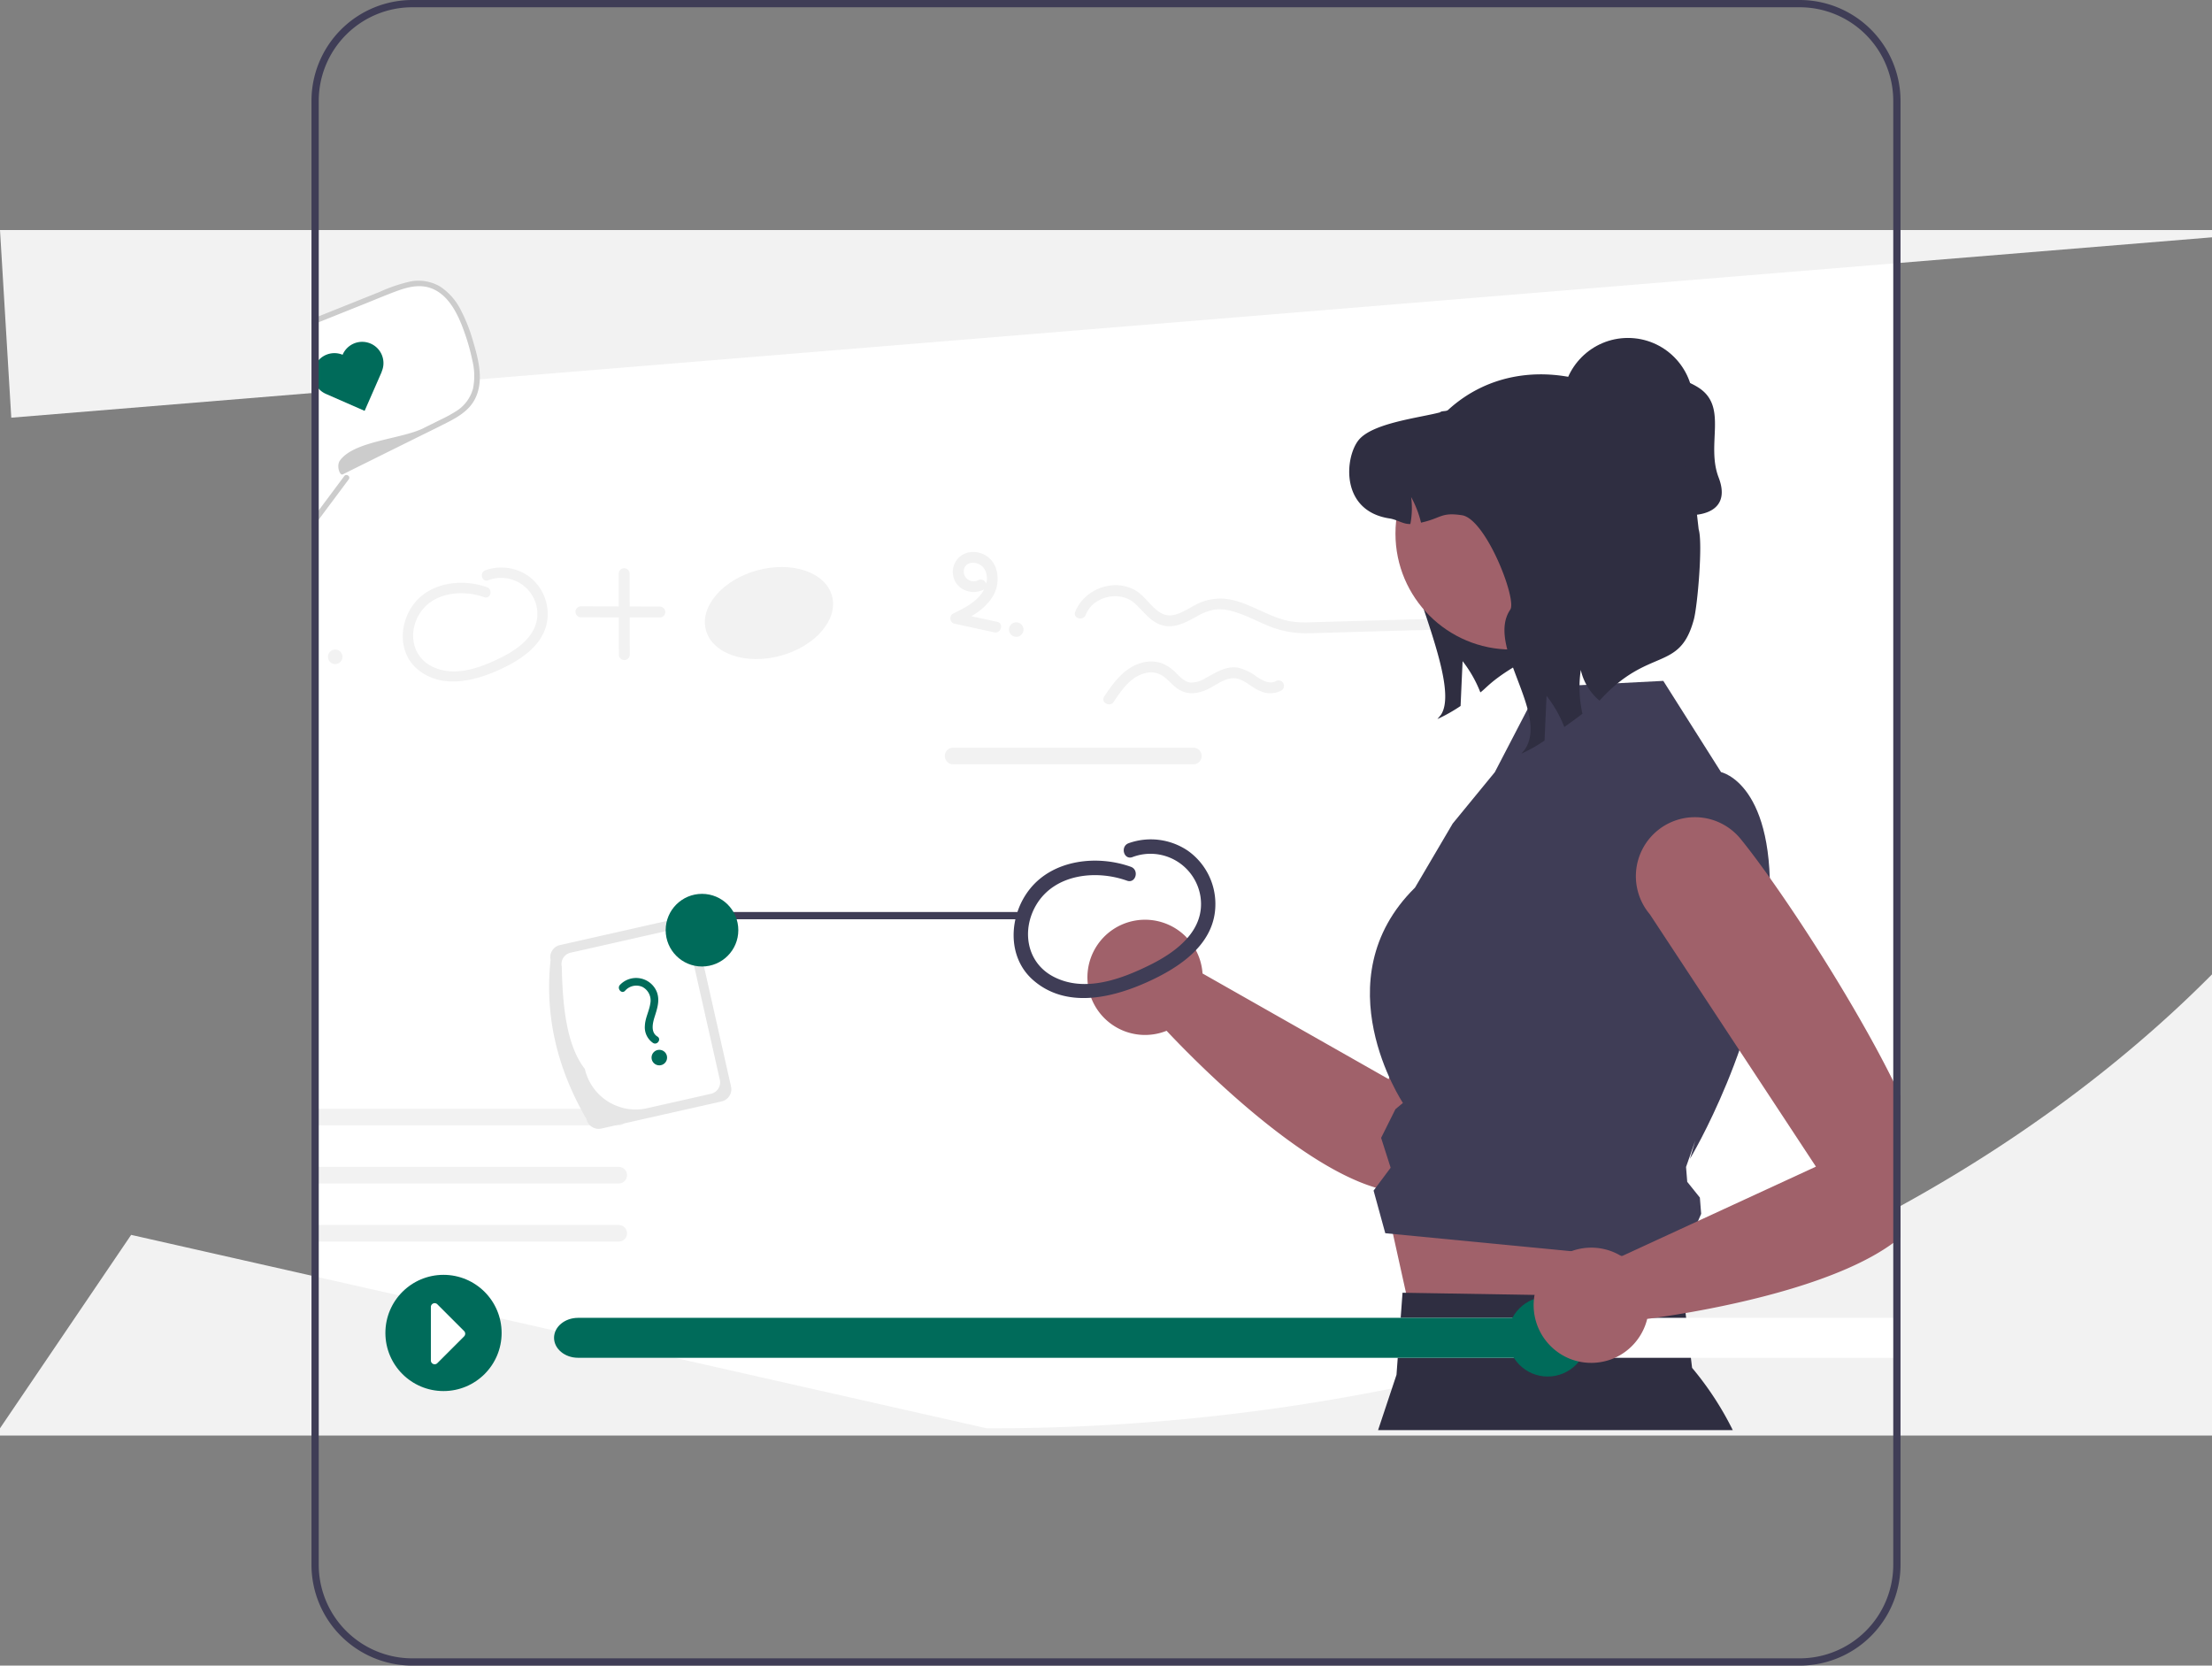 <svg xmlns="http://www.w3.org/2000/svg" data-name="Layer 1" width="609" height="458.59" viewBox="0 0 609 458.59" xmlns:xlink="http://www.w3.org/1999/xlink"><rect x="0" y="0" width="609" height="458.59" fill="#808080" stroke="none"/><path d="M818.745,561.355v53.6H381.255V285.045h437.49v276.31Z" transform="translate(-295.5 -220.705)" fill="#fff"/><path d="M381.255,614.455v1h437.49v-1Zm0-329.91v1h437.49v-1Z" transform="translate(-295.5 -220.705)" fill="#f2f2f2"/><path d="M762.081,578.985c.125-.04.237-.09.362-.13.501-.18,1.03-.34,1.573-.48H764.03a.548.548,0,0,1,.014-.15C763.39,578.475,762.735,578.735,762.081,578.985Zm-6.334,4.56c.028-.03.042-.06.07-.09.139-.19.306-.39.473-.58a13.823,13.823,0,0,1,4.775-3.45,3.563,3.563,0,0,1,.404-.18,5.348,5.348,0,0,1,.501-.21c.042-.02.07-.03.111-.05-4.079,1.57-8.199,3.1-12.375,4.56ZM295.5,284.045l3.105,51.66L904.5,286.045v-2Zm609,277.31v54.6h-609v-2l36.105-53.25,235.55,53.25a559.396,559.396,0,0,0,144.576-18.65c.947-.24,1.879-.5,2.812-.76,4.093-1.12,8.116-2.28,12.139-3.5h.042q11.693-3.495,22.982-7.5,6.202-2.175,12.264-4.51a.546.546,0,0,1,.111-.05c.654-.25,1.309-.51,1.963-.76l2.464-.96h.042c8.798-3.48,17.345-7.18,25.725-11.09.612-.28,1.211-.56,1.81-.85q7.287-3.435,14.352-7.09,8.853-4.56,17.331-9.44,17.373-9.99,33.144-21.26a361.301,361.301,0,0,0,31.126-24.84q6.014-5.37,11.679-10.95c.933-.92,1.865-1.84,2.784-2.77v72.38Z" transform="translate(-295.5 -220.705)" fill="#f2f2f2"/><path d="M465.845,557.985h-84.59v4.57h84.59a2.285,2.285,0,0,0,0-4.57Z" transform="translate(-295.5 -220.705)" fill="#f2f2f2"/><path d="M465.845,541.985h-84.59v4.57h84.59a2.285,2.285,0,0,0,0-4.57Z" transform="translate(-295.5 -220.705)" fill="#f2f2f2"/><path d="M466.525,526.085a2.386,2.386,0,0,0-.33-.07,1.983,1.983,0,0,0-.35-.03h-84.59v4.57h84.59a2.308,2.308,0,0,0,1.47-.54,2.289,2.289,0,0,0-.79-3.93Z" transform="translate(-295.5 -220.705)" fill="#f2f2f2"/><path d="M496.765,519.855l-7.45-33.06-2.43-10.77a3.435,3.435,0,0,0-4.11-2.59l-3.67.83-29.43,6.64a3.428,3.428,0,0,0-2.59,4.1c-1.58,14.71,1.54,28.28,8.31,40.98.5.95,1.03,1.9,1.58,2.85a3.391,3.391,0,0,0,.97,1.72,3.442,3.442,0,0,0,3.13.87l3.86-.87,2.38-.54,26.86-6.06A3.43,3.43,0,0,0,496.765,519.855Z" transform="translate(-295.5 -220.705)" fill="#e6e6e6"/><path d="M493.685,518.015l-7.1-31.45-1.7-7.55a3.215,3.215,0,0,0-3.84-2.43l-2.26.51-26.19,5.91a3.215,3.215,0,0,0-2.43,3.84c.23,11.45,1.43,21.84,6.36,28.18a14.319,14.319,0,0,0,9.82,10.53c.06.02.11.04.17.06.04.01.09.03.13.04a14.214,14.214,0,0,0,6.99.18l17.62-3.98A3.215,3.215,0,0,0,493.685,518.015Z" transform="translate(-295.5 -220.705)" fill="#fff"/><path d="M467.593,493.491a4.099,4.099,0,0,1,4.796-1.046,4.21,4.21,0,0,1,2.147,4.577c-.312,2.063-1.39,3.941-1.487,6.053a5.202,5.202,0,0,0,2.242,4.786c1.175.714,2.384-1.053,1.203-1.77-1.942-1.18-1.29-3.773-.726-5.542.703-2.209,1.436-4.46.566-6.736a6.146,6.146,0,0,0-10.148-1.936c-.927.999.469,2.625,1.407,1.613Z" transform="translate(-295.5 -220.705)" fill="#006b5a"/><circle cx="181.52" cy="291.185" r="2.14" fill="#006b5a"/><path d="M732.237,430.54a16.246,16.246,0,0,0-24.613,9.61L677.815,517.82l-51.238-29.089a15.863,15.863,0,1,0-9.897,15.778c10.79,11.516,57.57,58.733,76.936,40.284,16.278-15.507,39.77-75.607,45.425-96.36A16.248,16.248,0,0,0,732.237,430.54Z" transform="translate(-295.5 -220.705)" fill="#a0616a"/><polygon points="380.764 327.342 390.17 369.859 458.955 376.081 465.277 339.06 380.764 327.342" fill="#a0616a"/><path d="M772.559,614.457h-97.65l5.07-15.23,1.66-22.6.95.02,75.1,1.25,1.36.02,2.31,19.4A85.791,85.791,0,0,1,772.559,614.457Z" transform="translate(-295.5 -220.705)" fill="#2f2e41"/><path d="M719.195,409.935l34.238-1.764,15.902,25.128S784.679,436.447,782.605,471.705s-21.828,68.052-21.828,68.052l1.468-5.031-2.549,7.283.327,4.089,3.477,4.331.358,4.479-3.081,7.086,4.189,6.785-88.077-8.533L673.669,548.512l4.698-6.3-2.624-8.218,3.945-7.904,2.057-1.715s-22.507-33.814,3.33-59.282l10.37-17.629L707.049,433.308Z" transform="translate(-295.5 -220.705)" fill="#3f3d56"/><path d="M606.842,459.361c-9.262-3.309-21.256-2.018-27.756,6.048-5.822,7.224-6.52,18.727.887,25.175,9.018,7.848,21.506,4.961,31.353.533,9.01-4.052,18.927-10.584,18.788-21.671a17.935,17.935,0,0,0-7.594-14.52,18.181,18.181,0,0,0-16.287-2.062c-2.378.869-1.351,4.703,1.054,3.824a13.936,13.936,0,0,1,18.717,10.84c1.391,9.205-6.473,15.166-13.782,18.798-8.018,3.984-18.223,7.797-26.807,3.219-7.343-3.916-8.685-12.847-4.615-19.705,5.047-8.503,16.409-9.72,24.988-6.655,2.408.86,3.444-2.97,1.054-3.824Z" transform="translate(-295.5 -220.705)" fill="#3f3d56"/><path d="M429.574,382.387c-6.652-2.377-15.267-1.45-19.936,4.344-4.182,5.189-4.683,13.451.637,18.081,6.477,5.637,15.447,3.563,22.519.383,6.471-2.91,13.594-7.602,13.494-15.565a12.882,12.882,0,0,0-5.454-10.429,13.058,13.058,0,0,0-11.698-1.481c-1.708.624-.97,3.378.757,2.747a10.009,10.009,0,0,1,13.444,7.786c.999,6.611-4.65,10.893-9.899,13.502-5.759,2.862-13.089,5.6-19.254,2.312-5.274-2.812-6.238-9.227-3.314-14.153,3.625-6.107,11.786-6.982,17.947-4.78,1.729.618,2.474-2.133.757-2.747Z" transform="translate(-295.5 -220.705)" fill="#f2f2f2"/><ellipse cx="507.212" cy="389.491" rx="17.985" ry="12.187" transform="translate(-379.945 -73.926) rotate(-15.216)" fill="#f2f2f2"/><path d="M465.847,378.606l.035,22.394a1.501,1.501,0,0,0,3,0L468.847,378.606a1.501,1.501,0,0,0-3,0Z" transform="translate(-295.5 -220.705)" fill="#f2f2f2"/><path d="M455.384,390.652l21.827.053a1.501,1.501,0,0,0,0-3l-21.827-.053a1.501,1.501,0,0,0,0,3Z" transform="translate(-295.5 -220.705)" fill="#f2f2f2"/><path d="M382.425,401.575a1.291,1.291,0,0,1-1.17,1.39v-2.94A1.526,1.526,0,0,1,382.425,401.575Z" transform="translate(-295.5 -220.705)" fill="#f2f2f2"/><circle cx="92.289" cy="180.842" r="2" fill="#f2f2f2"/><path d="M454.645,583.545c-3.64,0-6.61,2.47-6.61,5.5,0,3.03,2.97,5.5,6.61,5.5h364.1v-11Z" transform="translate(-295.5 -220.705)" fill="#fff"/><path d="M731.605,583.545v11H454.645c-3.64,0-6.61-2.47-6.61-5.5,0-3.03,2.97-5.5,6.61-5.5Z" transform="translate(-295.5 -220.705)" fill="#006b5a"/><circle cx="426.105" cy="368" r="11" fill="#006b5a"/><path d="M442.055,426.395h-60.8v4.58h60.8a2.29,2.29,0,0,0,0-4.58Z" transform="translate(-295.5 -220.705)" fill="#fff"/><path d="M594.419,389.975c1.983-5.097,9.326-6.776,13.389-3.236,2.425,2.113,4.233,5.015,7.439,6.052,3.46,1.119,6.742-.729,9.698-2.329a14.718,14.718,0,0,1,4.956-1.919,12.225,12.225,0,0,1,4.732.405c3.413.898,6.546,2.613,9.789,3.962a26.872,26.872,0,0,0,11.035,2.14c4.506-.068,9.013-.246,13.518-.373q7.568-.213,15.136-.425a93.131,93.131,0,0,0,14.844-1.271c1.894-.361,1.092-3.253-.798-2.893a85.395,85.395,0,0,1-13.571,1.151q-6.937.199-13.874.39c-4.704.132-9.409.275-14.113.397a27.111,27.111,0,0,1-6.267-.329,28.256,28.256,0,0,1-5.113-1.679c-3.349-1.406-6.593-3.188-10.143-4.052a14.453,14.453,0,0,0-10.083,1.092c-2.861,1.396-6.382,4.284-9.678,2.525-2.864-1.529-4.436-4.725-7.269-6.353-5.93-3.409-14.08-.322-16.52,5.948-.701,1.8,2.199,2.58,2.893.798Z" transform="translate(-295.5 -220.705)" fill="#f2f2f2"/><path d="M602.11,413.96c2.128-3.151,4.524-6.773,8.407-7.845a6.013,6.013,0,0,1,5.064.652c1.377.926,2.428,2.278,3.746,3.286,2.78,2.127,5.853,1.797,8.843.326,2.527-1.244,5.375-3.7,8.372-2.716,2.094.687,3.725,2.368,5.752,3.225a6.575,6.575,0,0,0,6.015-.081,1.501,1.501,0,0,0-1.514-2.59c-1.73,1.012-3.749-.183-5.228-1.141a14.216,14.216,0,0,0-5.192-2.533c-3.348-.566-6.193,1.374-9.004,2.876a7.216,7.216,0,0,1-4.169,1.207c-1.636-.22-2.823-1.588-3.952-2.66a10.824,10.824,0,0,0-4.345-2.801,9.672,9.672,0,0,0-5.75.235c-4.404,1.508-7.138,5.348-9.635,9.046-1.083,1.604,1.515,3.107,2.59,1.514Z" transform="translate(-295.5 -220.705)" fill="#f2f2f2"/><path d="M564.821,380.448a2.716,2.716,0,0,1-3.825-3.314c.873-2.21,4.048-1.699,5.25-.145,1.716,2.218.923,5.293-.648,7.332-1.947,2.526-4.945,3.961-7.732,5.351a1.515,1.515,0,0,0,.358,2.742l11.016,2.391c1.882.409,2.686-2.483.798-2.893l-11.016-2.391.358,2.742c3.132-1.562,6.323-3.233,8.517-6.048a9.444,9.444,0,0,0,1.82-9.002,6.604,6.604,0,0,0-7.044-4.493,5.47,5.47,0,0,0-4.728,6.556c.736,3.834,5.084,5.417,8.388,3.763,1.727-.864.209-3.453-1.514-2.59Z" transform="translate(-295.5 -220.705)" fill="#f2f2f2"/><circle cx="279.789" cy="173.342" r="2" fill="#f2f2f2"/><path d="M624.055,426.565h-66.15a2.285,2.285,0,1,0,0,4.57h66.15a2.285,2.285,0,0,0,0-4.57Z" transform="translate(-295.5 -220.705)" fill="#f2f2f2"/><path d="M575.857,473.809h-81.433a1,1,0,1,1,0-2h81.433a1,1,0,0,1,0,2Z" transform="translate(-295.5 -220.705)" fill="#3f3d56"/><circle cx="193.272" cy="256.104" r="10" fill="#006b5a"/><path d="M424.905,331.365c-1.8,2.57-4.73,4.06-7.55,5.46q-13.89,6.9-27.79,13.79l.5.6.35.43.49.58q-3.825,5.13-7.65,10.25c-.67.89-1.33,1.79-2,2.68v-55.74c.67-.27,1.33-.54,2-.8q9.555-3.84,19.1-7.66c3.31-1.32,6.83-2.67,10.33-2.06,7.05,1.22,10.33,9.25,12.37,16.11C426.665,320.425,428.145,326.725,424.905,331.365Z" transform="translate(-295.5 -220.705)" fill="#fff"/><path d="M391.515,352.675q-4.125,5.535-8.26,11.08c-.67.89-1.33,1.79-2,2.68v-2.55c.67-.89,1.34-1.79,2-2.68q3.525-4.71,7.03-9.42a.863.863,0,0,1,.13-.14C391.035,351.125,392.065,351.935,391.515,352.675Z" transform="translate(-295.5 -220.705)" fill="#ccc"/><path d="M426.115,330.845c-1.54,2.8-4.28,4.53-7.04,5.96-3.15,1.63-6.36,3.17-9.54,4.75q-9.75,4.83-19.47,9.66c-.06.03-.13.06-.19.09-.88.44-1.78-2.4-.81-3.77,3.85-5.44,16.92-5.91,23.02-8.94,1.54-.77,3.08-1.53,4.63-2.3a40.043,40.043,0,0,0,4.13-2.23,10.617,10.617,0,0,0,4.89-6.4,17.701,17.701,0,0,0-.17-7.63,58.408,58.408,0,0,0-2.25-7.98c-1.76-4.98-4.61-11.05-10.29-12.33-2.68-.6-5.42.09-7.94.99-2.94,1.06-5.83,2.3-8.73,3.46q-6.555,2.625-13.1,5.25c-.67.27-1.33.53-2,.8v-1.63c.67-.27,1.33-.54,2-.81q8.34-3.33,16.69-6.68a43.862,43.862,0,0,1,8.54-2.9,11.736,11.736,0,0,1,8.18,1.39,16.749,16.749,0,0,1,5.75,6.57,45.439,45.439,0,0,1,3.39,8.71C427.305,319.935,428.825,325.915,426.115,330.845Z" transform="translate(-295.5 -220.705)" fill="#ccc"/><path d="M389.848,318.327l0,0c-.008.019-.015.038-.023.057a5.857,5.857,0,0,0-7.615,3.056l0,0a5.857,5.857,0,0,0,2.944,7.683l-.001.002.072.032h0l10.659,4.67,4.702-10.731-.031-.013c.008-.018.017-.035.025-.053l0,0a5.858,5.858,0,0,0-3.015-7.716h0A5.858,5.858,0,0,0,389.848,318.327Z" transform="translate(-295.5 -220.705)" fill="#006b5a"/><path d="M818.745,522.515c-.64-1.36-1.3-2.74-2-4.13-2.51-5.07-5.36-10.37-8.39-15.69-8.33-14.7-18-29.6-25.61-40.32v-.01c-3.07-4.33-5.81-7.96-7.99-10.64a16.245,16.245,0,1,0-25.04,20.7l24.67,37.47,11.61,17.64,9.46,14.38-32.46,14.97-5.31,2.45-15.65,7.22-.09.04c-.03-.02-.07-.04-.1-.06a16.076,16.076,0,0,0-2.42-1.21,15.83,15.83,0,0,0-6.51-1.09,15.651,15.651,0,0,0-4.81.97,15.863,15.863,0,0,0-10.11,12.03c-.07.32-.11.65-.15.99a.757.757,0,0,0-.01.15h-.01a15.923,15.923,0,0,0,8.64,15.88c.2.1.4.2.61.29a15.022,15.022,0,0,0,3.12,1.03,15.787,15.787,0,0,0,4.09.35,16.06,16.06,0,0,0,3.77-.62h.01a16.37,16.37,0,0,0,2.06-.76,15.932,15.932,0,0,0,8.88-10.71c.64-.08,1.36-.18,2.15-.29,1.62-.23,3.54-.52,5.71-.87.86-.14,1.76-.29,2.69-.45,16.26-2.8,42.83-8.76,57.19-19.3.7-.52,1.37-1.04,2-1.57Z" transform="translate(-295.5 -220.705)" fill="#a0616a"/><path d="M790.995,220.705H409.005a27.783,27.783,0,0,0-27.75,27.75v403.1a27.775,27.775,0,0,0,27.75,27.74h381.99a27.775,27.775,0,0,0,27.75-27.74v-403.1A27.783,27.783,0,0,0,790.995,220.705Zm25.75,430.85a25.775,25.775,0,0,1-25.75,25.74H409.005a25.775,25.775,0,0,1-25.75-25.74v-403.1a25.777,25.777,0,0,1,25.75-25.75h381.99a25.777,25.777,0,0,1,25.75,25.75Zm-435.49-366.01v328.41h2V285.545Z" transform="translate(-295.5 -220.705)" fill="#3f3d56"/><circle cx="122.105" cy="367" r="16" fill="#006b5a"/><path d="M415.177,596.326a1.063,1.063,0,0,1-.406-.082,1.027,1.027,0,0,1-.644-.964V580.552a1.043,1.043,0,0,1,1.781-.738l7.364,7.364a1.044,1.044,0,0,1,0,1.476l-7.364,7.364A1.028,1.028,0,0,1,415.177,596.326Z" transform="translate(-295.5 -220.705)" fill="#fff"/><circle cx="448.203" cy="111.047" r="18" fill="#2f2e41"/><path d="M743.849,357.828c-8.595-4.996-10.951-16.402-5.661-24.818a18,18,0,0,1,24.818-5.661c8.417,5.29,2.097,15.538,5.661,24.818C773.71,365.295,755.44,364.566,743.849,357.828Z" transform="translate(-295.5 -220.705)" fill="#2f2e41"/><path d="M702.056,352.257c-.626,1.458-19.914,1.302-20.797,2.6-6.811,10.022,17.741,52.661,10.93,62.696l-.949,1.131a44.837,44.837,0,0,0,6.382-3.601c.182-4.107.364-8.228.559-12.335a33.904,33.904,0,0,1,4.887,8.592c1.586-1.118,2.887-3.19,9.684-7.266a42.628,42.628,0,0,1,9.419-7.754Z" transform="translate(-295.5 -220.705)" fill="#2f2e41"/><circle cx="416.117" cy="146.914" r="31.925" fill="#a0616a"/><path d="M735.864,413.609a15.375,15.375,0,0,1-5.147-8.449,33.035,33.035,0,0,0,.455,12.062c-1.729,1.3-3.406,2.535-4.991,3.652a33.904,33.904,0,0,0-4.887-8.592c-.195,4.107-.377,8.228-.559,12.335a44.837,44.837,0,0,1-6.382,3.601l.949-1.131c6.811-10.035-10.815-28.505-4.003-38.527,1.911-2.808-6.72-24.996-13.297-25.996-5.849-.884-5.602.806-11.269,2.041a28.358,28.358,0,0,0-2.717-7.032,23.235,23.235,0,0,1-.221,7.409c-2.015.078-3.6-1.206-5.745-1.534-13.687-2.093-12.296-16.898-8.488-21.59,3.821-4.679,16.508-6.083,22.357-7.604.533-.52,1.742-.195,2.275-.689,11.21-10.259,26.202-11.958,39.693-7.411,14.388,4.849,23.358,14.234,27.962,28.702L763.168,366.435c1.185,3.723-.306,21.044-1.32,24.817C757.903,405.916,749.501,398.596,735.864,413.609Z" transform="translate(-295.5 -220.705)" fill="#2f2e41"/></svg>